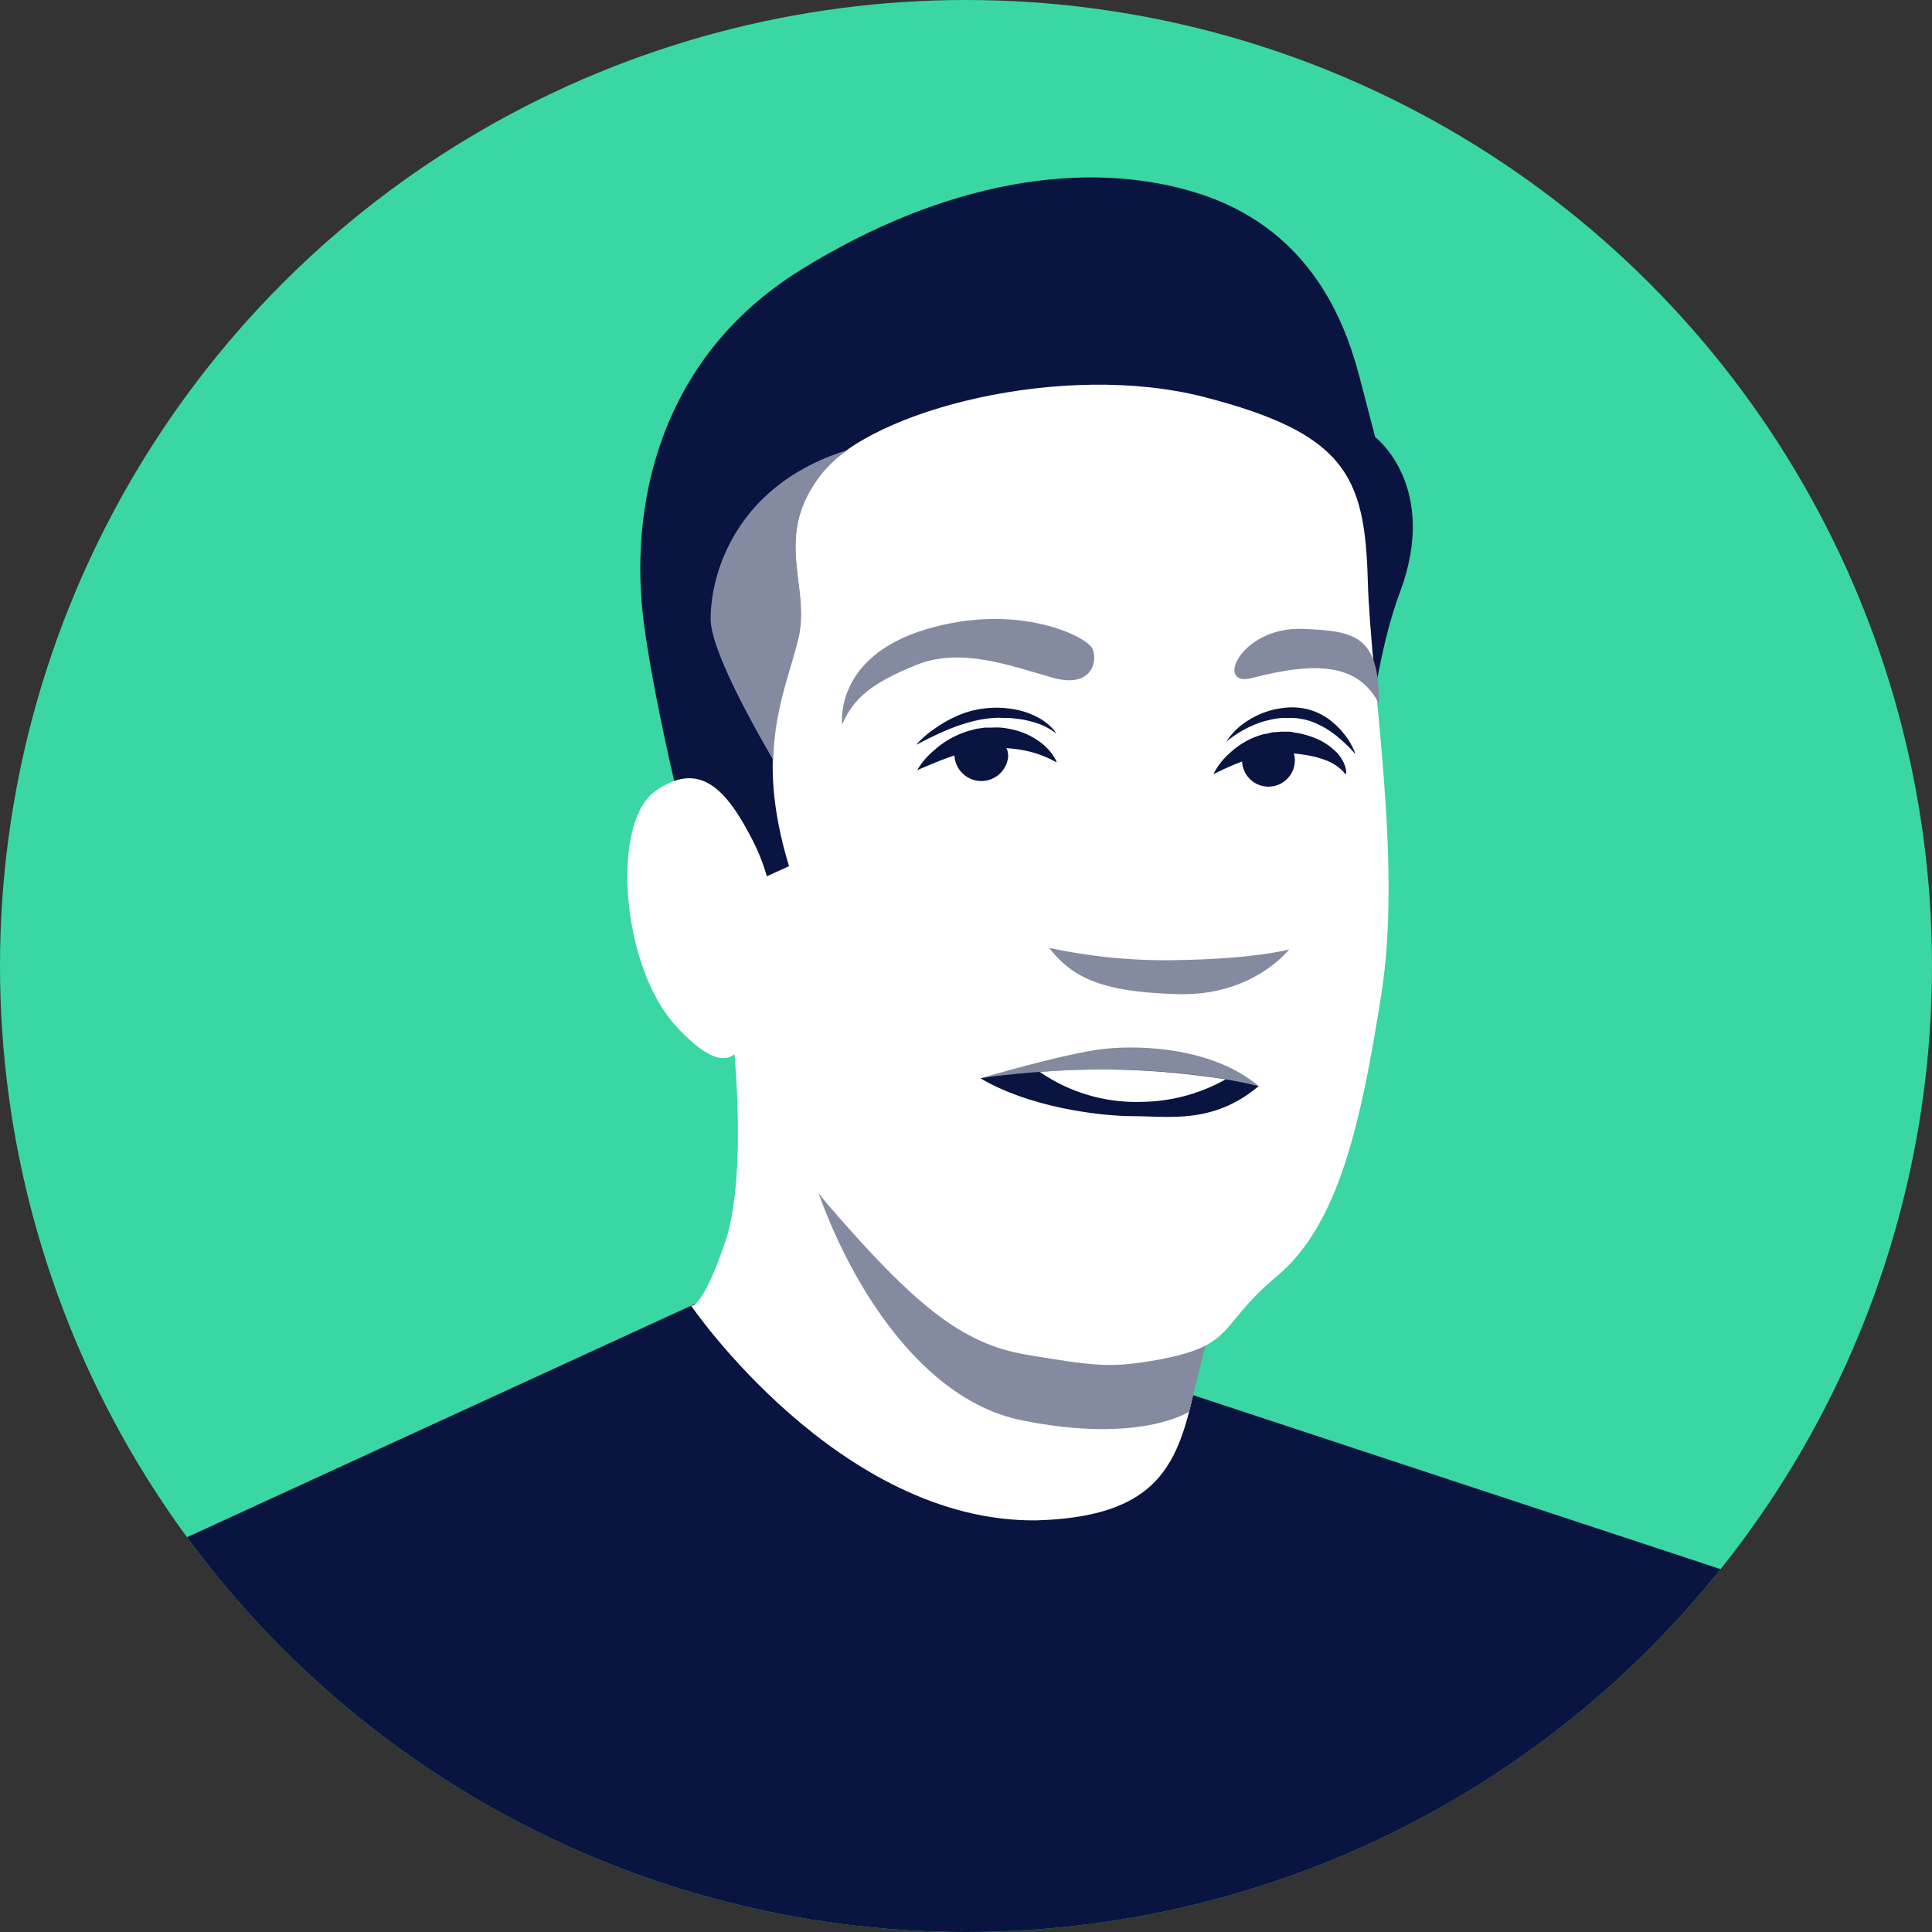 <svg id="illustrations" xmlns="http://www.w3.org/2000/svg" xmlns:xlink="http://www.w3.org/1999/xlink" viewBox="0 0 180 180"><rect x="0" y="0" width="180" height="180" fill="#333333" stroke="none"/><defs><style>.cls-1{fill:none;}.cls-2{clip-path:url(#clip-path);}.cls-3{fill:#3ad7a4;}.cls-4{fill:#091440;}.cls-5{fill:#fff;}.cls-6{fill:#848aa0;}</style><clipPath id="clip-path"><circle id="_Clipping_Path_" data-name="&lt;Clipping Path&gt;" class="cls-1" cx="90" cy="90" r="90"/></clipPath></defs><title>mike</title><g id="_Clip_Group_" data-name="&lt;Clip Group&gt;"><g class="cls-2"><circle id="_Path_" data-name="&lt;Path&gt;" class="cls-3" cx="90" cy="90" r="90"/><polygon id="_Path_2" data-name="&lt;Path&gt;" class="cls-4" points="69.15 119.46 12.61 145.43 8.67 188.01 179.81 188.01 166.02 148.08 106.63 128.49 69.15 119.46"/><g id="_Group_" data-name="&lt;Group&gt;"><path id="_Path_3" data-name="&lt;Path&gt;" class="cls-4" d="M66,85.54S61.42,68.8,60,58.14s1.19-24.68,14.61-33,26.53-10.36,36.79-7.2S125.13,29.31,126.63,35l1.49,5.72s6,4.56,2.31,14.46c-3.28,8.68-3.5,22.82-6.07,29.13S70.11,95.38,66,85.54Z"/><path id="_Path_4" data-name="&lt;Path&gt;" class="cls-5" d="M67.69,91.14s2.48,17-.15,24.64c-2.16,6.31-3.15,5.87-3.15,5.87s13.79,20.19,32.16,20c13.59-.39,13.59-7.3,15.68-16.78l2.1-9.47Z"/><path id="_Path_5" data-name="&lt;Path&gt;" class="cls-6" d="M74.71,105.77c2,9.38,9.34,24.27,20.41,26.54s15.67-.79,15.67-.79l3.69-15Z"/><path id="_Path_6" data-name="&lt;Path&gt;" class="cls-5" d="M106.92,126.85c8.43-1.35,6.31-3.17,12-7.91s7.81-13.79,9.78-26.34-1-28.94-1.27-38.61-2.13-13.62-15.24-17-31,1.19-35.65,7.11-1,10.43-2.19,15.36-4.16,10.31-.84,21.24l-6.4,2.92s1.86,19.16,10,28.59,12.54,13,18.51,14S103.22,127.44,106.92,126.85Z"/><path id="_Path_7" data-name="&lt;Path&gt;" class="cls-6" d="M97.75,88.31c2.21,2.87,5.12,4.14,12.08,4.31s10.28-4.17,10.28-4.17-3,.87-10.34,1A51.44,51.44,0,0,1,97.75,88.31Z"/><path id="_Path_8" data-name="&lt;Path&gt;" class="cls-6" d="M91.35,100.46s8.1-2.39,11.61-2.75,10.08-.07,14.31,3.48C108.53,103.4,91.35,100.46,91.35,100.46Z"/><g id="_Group_2" data-name="&lt;Group&gt;"><path id="_Path_9" data-name="&lt;Path&gt;" class="cls-4" d="M91.35,100.46s13.56-2.24,25.92.73c-4.21,3.55-8.3,2.81-11.7,2.8S95.72,103.08,91.35,100.46Z"/><path id="_Path_10" data-name="&lt;Path&gt;" class="cls-5" d="M96.88,99.87a15.77,15.77,0,0,0,9.41,2.79,16.32,16.32,0,0,0,7.9-2.1A73.39,73.39,0,0,0,96.88,99.87Z"/></g><g id="_Group_3" data-name="&lt;Group&gt;"><g id="_Group_4" data-name="&lt;Group&gt;"><path id="_Path_11" data-name="&lt;Path&gt;" class="cls-4" d="M88.92,70.43C88.92,69,90,69,91.43,69s2.5.09,2.5,1.48a2.51,2.51,0,0,1-5,0Z"/></g><g id="_Group_5" data-name="&lt;Group&gt;"><path id="_Path_12" data-name="&lt;Path&gt;" class="cls-4" d="M98.38,71a9.84,9.84,0,0,0-2-.85,10.86,10.86,0,0,0-2.07-.4,11.17,11.17,0,0,0-1.17-.06,5.12,5.12,0,0,0-.57,0l-.66,0c-.36,0-.74.11-1.14.18s-.78.18-1.15.29c-.75.22-1.46.49-2.07.72-1.22.49-2.1.88-2.1.88h0A6.8,6.8,0,0,1,86.92,70a8.53,8.53,0,0,1,3.34-1.91l.72-.19.79-.11c.25,0,.45,0,.68,0a6.19,6.19,0,0,1,.77,0,8.15,8.15,0,0,1,1.41.25,6.82,6.82,0,0,1,2.28,1.1,5,5,0,0,1,1.22,1.27,2.94,2.94,0,0,1,.32.59Z"/></g><path id="_Path_13" data-name="&lt;Path&gt;" class="cls-6" d="M78.46,67.5s-.82-6.27,7.79-8.86,15,.69,15.52,1.77.06,3.8-3.74,2.72-8.49-2.85-12.6-1.2S79.53,65,78.46,67.5Z"/><g id="_Group_6" data-name="&lt;Group&gt;"><path id="_Path_14" data-name="&lt;Path&gt;" class="cls-4" d="M85.41,69.33a9.77,9.77,0,0,1,1.71-1.47,11.84,11.84,0,0,1,2-1.14,9.06,9.06,0,0,1,1.24-.45A8.89,8.89,0,0,1,91.75,66a9.32,9.32,0,0,1,1.4-.06,10,10,0,0,1,1.32.14,7.49,7.49,0,0,1,2.23.76,5.12,5.12,0,0,1,1.33,1,2.84,2.84,0,0,1,.39.5h0a6.21,6.21,0,0,0-1.93-1c-.31-.1-.64-.18-1-.26s-.74-.11-1.13-.16-.79,0-1.24-.05a10.4,10.4,0,0,0-2.46.33c-.41.1-.8.21-1.18.34-.76.26-1.46.56-2.06.83-1.18.55-2,1-2,1Z"/></g></g><g id="_Group_7" data-name="&lt;Group&gt;"><g id="_Group_8" data-name="&lt;Group&gt;"><path id="_Path_15" data-name="&lt;Path&gt;" class="cls-4" d="M115.72,70.83c0-1.38,1.11-1.48,2.46-1.48s2.46.1,2.46,1.48a2.46,2.46,0,1,1-4.92,0Z"/></g><g id="_Group_9" data-name="&lt;Group&gt;"><path id="_Path_16" data-name="&lt;Path&gt;" class="cls-4" d="M125.32,72.1a2.75,2.75,0,0,0-.41-.44,4.43,4.43,0,0,0-1.26-.78,9.48,9.48,0,0,0-2-.54q-.57-.09-1.17-.15l-.56,0-.67,0c-.17,0-.34,0-.51,0l-.57.07c-.38.07-.76.15-1.12.25a18.94,18.94,0,0,0-2,.7c-1.19.5-2,.92-2,.92h0a6.29,6.29,0,0,1,1.42-1.87,7.87,7.87,0,0,1,2-1.4,8,8,0,0,1,1.35-.48c.24,0,.49-.11.74-.15l.81-.06.67,0c.34,0,.5.08.76.11a7.65,7.65,0,0,1,1.35.35,5.81,5.81,0,0,1,2.19,1.29,3.15,3.15,0,0,1,.66.79,3,3,0,0,1,.33.72,1.82,1.82,0,0,1,.09.66Z"/></g><path id="_Path_17" data-name="&lt;Path&gt;" class="cls-6" d="M116.64,63.17c6-1.56,9.92-1.36,11.85,2.42,0-6.46-2.27-6.79-7.17-7C115.54,58.41,113.13,64.08,116.64,63.17Z"/><g id="_Group_10" data-name="&lt;Group&gt;"><path id="_Path_18" data-name="&lt;Path&gt;" class="cls-4" d="M126.29,70.27a13.89,13.89,0,0,0-1.57-1.54,8.18,8.18,0,0,0-.83-.63,6.63,6.63,0,0,0-1-.57,5.84,5.84,0,0,0-1.1-.43,3.86,3.86,0,0,0-.59-.12,3.09,3.09,0,0,0-.61-.08,3.17,3.17,0,0,0-.62,0,6.07,6.07,0,0,0-.63,0,6.74,6.74,0,0,0-1.19.21,6.14,6.14,0,0,0-1.1.34,8.44,8.44,0,0,0-.95.43,9.88,9.88,0,0,0-1.84,1.22h0a6,6,0,0,1,1.56-1.66A7.77,7.77,0,0,1,119.26,66a6.81,6.81,0,0,1,1.4-.09,5.72,5.72,0,0,1,2.69.8,5.43,5.43,0,0,1,1,.75,5.36,5.36,0,0,1,.78.81,6.38,6.38,0,0,1,1.16,2Z"/></g></g><path id="_Path_19" data-name="&lt;Path&gt;" class="cls-5" d="M70.11,78.27c-2.42-4.73-4.93-7.5-9.08-4.54s-3.16,16.39,2,21.92,6.12,2.17,7.7-1.39A19,19,0,0,0,70.11,78.27Z"/><path id="_Path_20" data-name="&lt;Path&gt;" class="cls-6" d="M74.39,59.48c1.19-4.93-2.5-9.44,2.19-15.36A11.39,11.39,0,0,1,79,41.92h0C68.69,45.1,66.21,53.27,66.21,57.66c0,2.6,3.21,8.64,5.83,13.15C72.16,66,73.64,62.63,74.39,59.48Z"/></g></g></g></svg>